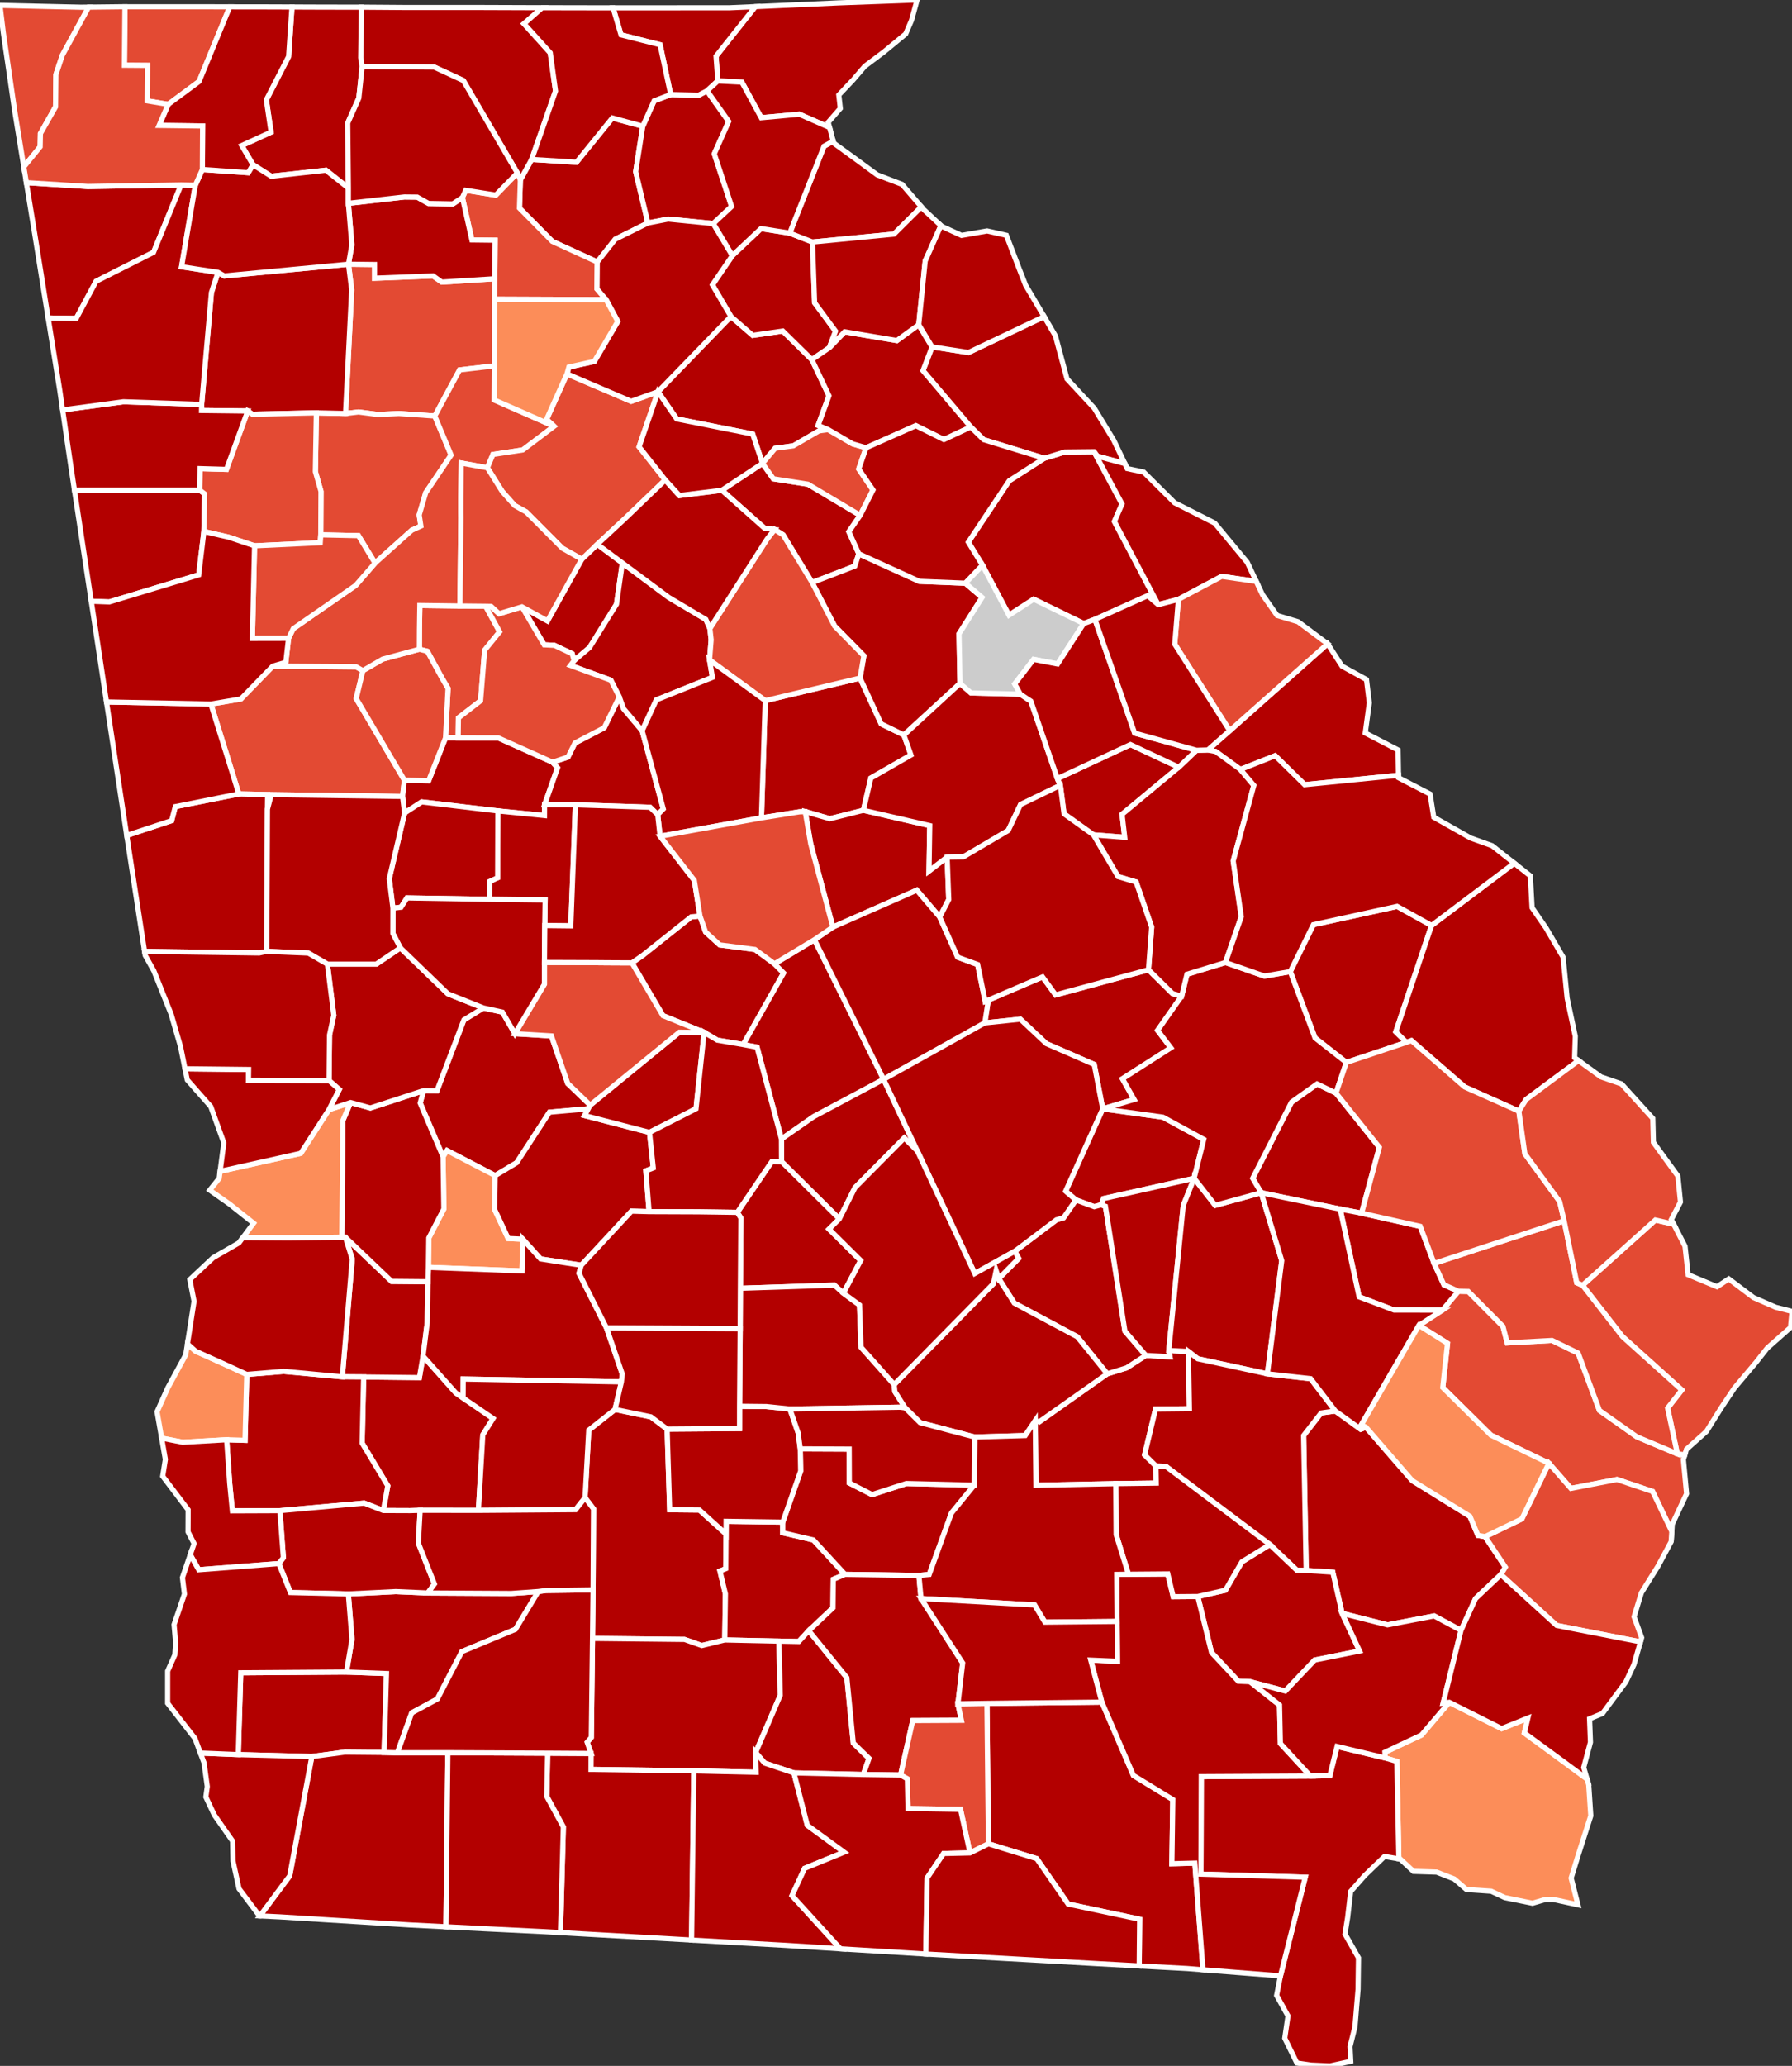 <?xml version="1.0" encoding="utf-8" ?>
<svg baseProfile="full" fill="#d0d0d0" height="400.0" stroke="#ffffff" stroke-width="1" version="1.1" width="347.116" xmlns="http://www.w3.org/2000/svg" xmlns:ev="http://www.w3.org/2001/xml-events" xmlns:xlink="http://www.w3.org/1999/xlink">
	<rect width="100%" height="100%" fill="#333333" stroke="none"/>
	<defs />
	<g id="counties"><path d="M 114.042,276.909 L 119.126,272.9 L 126.073,274.329 L 129.224,276.705 L 129.711,292.315 L 135.484,292.371 L 140.637,297.019 L 140.581,303.729 L 139.457,304.184 L 140.515,308.605 L 140.385,317.528 L 135.935,318.61 L 132.596,317.426 L 114.769,317.235 L 114.876,307.835 L 114.966,292.158 L 113.325,289.991 L 114.042,276.909 z" id="c13321" fill="#b30000" />
		<path d="M 81.25,121.939 L 81.294,118.93 L 81.323,117.234 L 89.095,117.334 L 94.079,117.385 L 96.778,122.324 L 93.881,125.884 L 93.088,135.683 L 88.795,138.997 L 88.747,142.868 L 86.301,142.867 L 86.788,133.291 L 85.647,131.346 L 82.782,126.106 L 81.231,125.699 L 81.25,121.939 z" id="c13063" fill="#e34a33" />
		<path d="M 68.12,56.125 L 67.503,51.158 L 72.547,51.215 L 72.55,53.869 L 83.884,53.424 L 85.583,54.622 L 95.848,53.97 L 95.81,57.933 L 95.758,66.41 L 95.75,70.835 L 89.027,71.621 L 84.218,80.551 L 77.277,80.064 L 73.23,80.256 L 69.453,79.767 L 66.932,80.061 L 68.12,56.125 z" id="c13057" fill="#e34a33" />
		<path d="M 24.204,1.316 L 39.852,1.315 L 44.501,1.326 L 38.551,15.779 L 32.579,20.206 L 28.514,19.522 L 28.562,12.659 L 24.101,12.626 L 24.204,1.316 z" id="c13047" fill="#e34a33" />
		<path d="M 5.106,35.362 L 17.02,36.108 L 35.076,35.807 L 29.739,48.854 L 18.618,54.463 L 14.769,61.651 L 9.33,61.576 L 8.533,56.594 L 6.722,45.256 L 6.022,40.973 L 5.106,35.362 z" id="c13055" fill="#b30000" />
		<path d="M 101.101,117.497 L 106.044,120.219 L 112.687,108.271 L 115.692,105.393 L 120.552,109 L 119.412,116.988 L 114.19,125.379 L 111.21,127.898 L 110.83,126.576 L 107.373,124.943 L 105.41,124.847 L 101.101,117.497 z" id="c13247" fill="#b30000" />
		<path d="M 61.279,79.931 L 66.932,80.061 L 69.453,79.767 L 73.23,80.256 L 77.277,80.064 L 84.218,80.551 L 87.381,88.113 L 82.467,95.394 L 81.199,99.691 L 81.527,101.852 L 79.747,102.667 L 72.651,109.023 L 69.428,103.712 L 62.136,103.557 L 62.175,95.134 L 61.086,91.324 L 61.279,79.931 z" id="c13067" fill="#e34a33" />
		<path d="M 242.649,228.146 L 250.168,213.399 L 255.118,209.876 L 258.787,211.645 L 267.181,222.142 L 263.746,234.895 L 259.595,234.105 L 244.298,230.941 L 242.649,228.146 z" id="c13043" fill="#b30000" />
		<path d="M 124.455,185.014 L 133.884,177.52 L 135.593,177.358 L 136.676,180.458 L 139.416,182.955 L 146.242,183.842 L 150.019,186.611 L 151.788,188.398 L 143.964,202.25 L 138.953,201.395 L 136.387,199.881 L 128.411,196.647 L 122.41,186.431 L 124.455,185.014 z" id="c13021" fill="#b30000" />
		<path d="M 200.531,275.063 L 201.31,275.292 L 214.481,265.999 L 218.217,264.848 L 221.949,262.43 L 226.628,262.7 L 226.395,261.493 L 230.201,261.673 L 230.391,272.753 L 223.832,272.821 L 221.715,281.676 L 223.912,283.851 L 223.964,287.16 L 216.132,287.26 L 200.664,287.574 L 200.531,275.063 z" id="c13161" fill="#b30000" />
		<path d="M 82.041,211.172 L 84.638,211.193 L 89.852,197.484 L 93.631,195.158 L 97.315,195.969 L 99.737,200.141 L 106.805,200.57 L 109.97,209.782 L 114.321,213.969 L 113.947,214.675 L 106.425,215.343 L 100.074,225.133 L 95.915,227.62 L 86.595,222.767 L 85.823,223.976 L 81.39,213.569 L 82.041,211.172 z" id="c13269" fill="#b30000" />
		<path d="M 83.062,239.69 L 85.977,234.071 L 85.823,223.976 L 86.595,222.767 L 95.915,227.62 L 95.814,234.179 L 98.437,239.799 L 101.264,239.925 L 101.122,246.079 L 82.991,245.384 L 83.062,239.69 z" id="c13249" fill="#fc8d59" />
		<path d="M 46.635,323.88 L 67.106,323.736 L 74.867,324.028 L 74.403,339.313 L 66.815,339.242 L 60.402,340.103 L 46.155,339.725 L 46.635,323.88 z" id="c13201" fill="#b30000" />
		<path d="M 279.402,253.664 L 282.493,250.009 L 284.406,250.055 L 291.122,256.805 L 291.963,260.007 L 300.641,259.541 L 305.698,261.998 L 309.815,273.088 L 317.04,278.189 L 324.907,281.495 L 326.349,281.672 L 326.072,282.601 L 326.693,289.21 L 323.923,295.122 L 323.832,296.536 L 320.111,288.778 L 313.216,286.455 L 304.289,288.183 L 300.022,283.312 L 288.805,277.882 L 279.468,268.658 L 280.392,260.103 L 274.849,256.62 L 279.402,253.664 z" id="c13179" fill="#e34a33" />
		<path d="M 95.915,227.62 L 100.074,225.133 L 106.425,215.343 L 113.947,214.675 L 113.24,215.995 L 125.809,219.251 L 126.54,226.138 L 125.108,226.695 L 125.73,234.595 L 122.324,234.501 L 112.587,244.977 L 104.712,243.754 L 101.264,239.925 L 98.437,239.799 L 95.814,234.179 L 95.915,227.62 z" id="c13193" fill="#b30000" />
		<path d="M 127.454,75.845 L 141.58,61.278 L 145.806,64.934 L 151.627,64.091 L 157.263,69.631 L 160.578,76.634 L 158.475,82.363 L 160.416,83.174 L 158.63,83.427 L 153.673,86.316 L 150.146,86.792 L 147.692,89.718 L 145.798,84.036 L 131.08,81.109 L 127.454,75.845 z" id="c13157" fill="#b30000" />
		<path d="M 139.457,304.184 L 140.581,303.729 L 140.637,297.019 L 140.656,294.557 L 151.624,294.712 L 151.618,296.775 L 157.555,298.167 L 163.682,304.827 L 161.409,305.789 L 161.347,311.313 L 156.662,315.734 L 154.736,317.829 L 150.881,317.754 L 140.385,317.528 L 140.515,308.605 L 139.457,304.184 z" id="c13277" fill="#b30000" />
		<path d="M 113.727,337.33 L 114.535,336.401 L 114.769,317.235 L 132.596,317.426 L 135.935,318.61 L 140.385,317.528 L 150.881,317.754 L 151.139,328.246 L 146.378,339.32 L 146.466,343.144 L 134.396,342.871 L 114.476,342.587 L 114.49,339.501 L 113.727,337.33 z" id="c13071" fill="#b30000" />
		<path d="M 146.378,339.32 L 151.139,328.246 L 150.881,317.754 L 154.736,317.829 L 156.662,315.734 L 164.039,324.823 L 165.285,337.484 L 168.334,340.451 L 167.223,343.577 L 153.784,343.267 L 148.117,341.367 L 146.378,339.32 z" id="c13075" fill="#b30000" />
		<path d="M 151.624,294.712 L 155.09,284.82 L 155.013,280.529 L 164.49,280.571 L 164.517,287.138 L 168.915,289.384 L 175.548,287.237 L 188.709,287.558 L 184.296,292.958 L 179.989,304.846 L 177.99,305.028 L 163.682,304.827 L 157.555,298.167 L 151.618,296.775 L 151.624,294.712 z" id="c13155" fill="#b30000" />
		<path d="M 40.85,136.32 L 46.655,135.335 L 52.833,128.978 L 63.806,129.05 L 68.979,129.103 L 70.293,129.846 L 68.996,135.259 L 78.338,151.062 L 77.977,154.204 L 52.55,153.861 L 51.805,156.658 L 51.84,153.833 L 46.255,153.721 L 44.863,149.185 L 40.85,136.32 z" id="c13077" fill="#e34a33" />
		<path d="M 100.8,34.806 L 102.982,30.868 L 111.665,31.408 L 118.613,22.842 L 124.506,24.441 L 123.129,33.235 L 125.501,43.173 L 119.176,46.315 L 115.692,50.728 L 106.993,46.748 L 100.621,40.297 L 100.8,34.806 z" id="c13187" fill="#b30000" />
		<path d="M 147.692,89.718 L 149.805,92.705 L 156.5,93.754 L 166.613,99.773 L 164.426,102.95 L 166.359,107.228 L 165.577,109.609 L 157.313,112.787 L 151.688,103.553 L 150.04,102.511 L 148.073,102.25 L 139.82,94.924 L 147.692,89.718 z" id="c13219" fill="#b30000" />
		<path d="M 113.947,214.675 L 114.321,213.969 L 131.59,199.862 L 136.392,199.931 L 134.819,214.666 L 125.809,219.251 L 113.24,215.995 L 113.947,214.675 z" id="c13225" fill="#b30000" />
		<path d="M 148.236,135.656 L 166.595,131.289 L 170.686,140.159 L 175.084,142.313 L 176.454,146.189 L 168.682,150.648 L 167.236,156.889 L 160.747,158.519 L 155.973,157.14 L 154.862,157.183 L 147.491,158.354 L 148.236,135.656 z" id="c13237" fill="#b30000" />
		<path d="M 249.933,188.124 L 254.4,179.04 L 270.618,175.491 L 277.298,179.189 L 270.368,199.782 L 272.436,201.816 L 260.79,205.711 L 254.721,200.953 L 249.933,188.124 z" id="c13165" fill="#b30000" />
		<path d="M 233.964,145.211 L 238.204,141.476 L 239.015,140.764 L 257.162,124.651 L 258.034,126.003 L 259.954,128.978 L 264.693,131.585 L 265.241,136.087 L 264.451,141.918 L 270.812,145.213 L 270.894,150.107 L 252.714,151.929 L 247.002,146.317 L 240.272,148.983 L 235.474,145.499 L 233.964,145.211 z" id="c13245" fill="#b30000" />
		<path d="M 206.416,230.642 L 213.603,214.691 L 225.261,216.304 L 233.174,220.606 L 231.305,228.139 L 231.304,228.147 L 213.749,232.067 L 213.297,233.279 L 211.96,233.64 L 208.403,232.333 L 206.416,230.642 z" id="c13283" fill="#b30000" />
		<path d="M 70.442,266.611 L 81.237,266.729 L 81.948,262.562 L 88.285,269.688 L 89.712,270.69 L 95.508,274.649 L 93.523,277.817 L 92.668,292.44 L 81.385,292.426 L 79.418,292.481 L 74.252,292.462 L 75.113,287.686 L 70.146,279.415 L 70.442,266.611 z" id="c13273" fill="#b30000" />
		<path d="M 143.964,202.25 L 151.788,188.398 L 150.019,186.611 L 157.758,181.947 L 171.158,208.983 L 157.633,216.188 L 151.37,220.542 L 146.643,202.759 L 143.964,202.25 z" id="c13289" fill="#b30000" />
		<path d="M 68.23,243.796 L 66.911,239.564 L 75.859,248.103 L 82.911,248.167 L 82.759,256.126 L 81.948,262.562 L 81.237,266.729 L 70.442,266.611 L 66.311,266.581 L 68.23,243.796 z" id="c13307" fill="#b30000" />
		<path d="M 124.506,24.441 L 126.705,19.524 L 129.919,18.308 L 135.341,18.421 L 136.959,17.588 L 141.149,23.505 L 138.359,29.779 L 141.716,39.978 L 138.169,43.285 L 129.42,42.415 L 125.501,43.173 L 123.129,33.235 L 124.506,24.441 z" id="c13311" fill="#b30000" />
		<path d="M 191.442,193.636 L 201.94,189.151 L 204.475,192.632 L 222.466,187.769 L 227.125,192.376 L 228.894,192.863 L 224.229,199.502 L 226.796,202.877 L 217.421,208.873 L 219.683,212.878 L 213.603,214.691 L 211.956,206.098 L 202.686,202.068 L 197.638,197.331 L 190.755,198.056 L 191.442,193.636 z" id="c13167" fill="#b30000" />
		<path d="M 151.37,220.542 L 157.633,216.188 L 171.158,208.983 L 177.698,222.851 L 175.163,220.328 L 165.603,229.969 L 162.584,235.997 L 151.389,224.906 L 151.37,220.542 z" id="c13023" fill="#b30000" />
		<path d="M 24.552,161.756 L 33.247,158.891 L 33.957,156.179 L 46.255,153.721 L 51.84,153.833 L 51.805,156.658 L 51.666,184.203 L 50.21,184.516 L 28.006,184.215 L 24.835,163.615 L 24.552,161.756 z" id="c13285" fill="#b30000" />
		<path d="M 147.692,89.718 L 150.146,86.792 L 153.673,86.316 L 158.63,83.427 L 160.416,83.174 L 165.157,85.938 L 167.761,86.698 L 166.339,90.804 L 169.099,94.871 L 166.613,99.773 L 156.5,93.754 L 149.805,92.705 L 147.692,89.718 z" id="c13059" fill="#e34a33" />
		<path d="M 50.346,370.955 L 56.111,363.213 L 60.402,340.103 L 66.815,339.242 L 74.403,339.313 L 76.974,339.375 L 86.751,339.358 L 86.379,373.06 L 79.378,372.702 L 54.112,371.137 L 50.346,370.955 z" id="c13087" fill="#b30000" />
		<path d="M 106.085,339.45 L 114.49,339.501 L 114.476,342.587 L 134.396,342.871 L 133.956,375.633 L 128.186,375.301 L 114.256,374.514 L 108.557,374.186 L 109.123,353.743 L 105.909,347.833 L 106.085,339.45 z" id="c13275" fill="#b30000" />
		<path d="M 193.463,247.562 L 197.314,243.648 L 196.567,242.27 L 204.639,236.179 L 206.012,235.787 L 208.403,232.333 L 211.96,233.64 L 213.297,233.279 L 214.122,233.558 L 217.899,257.729 L 221.949,262.43 L 218.217,264.848 L 214.481,265.999 L 208.676,258.827 L 196.477,252.314 L 193.463,247.562 z" id="c13309" fill="#b30000" />
		<path d="M 78.338,151.062 L 83.03,151.155 L 86.301,142.867 L 88.747,142.868 L 96.506,142.869 L 107.017,147.574 L 108.004,148.658 L 105.482,155.818 L 105.468,157.91 L 96.44,157.01 L 81.681,155.266 L 78.372,157.42 L 77.977,154.204 L 78.338,151.062 z" id="c13255" fill="#b30000" />
		<path d="M 90.211,36.849 L 96.04,37.774 L 100.215,33.489 L 100.8,34.806 L 100.621,40.297 L 106.993,46.748 L 115.692,50.728 L 115.646,55.964 L 117.396,58.019 L 95.81,57.933 L 95.848,53.97 L 95.906,46.506 L 91.409,46.455 L 89.571,38.249 L 90.211,36.849 z" id="c13085" fill="#e34a33" />
		<path d="M 70.002,1.391 L 78.002,1.449 L 91.322,1.449 L 105.013,1.497 L 101.499,4.598 L 106.586,10.233 L 107.605,17.624 L 102.982,30.868 L 100.8,34.806 L 100.215,33.489 L 89.746,15.594 L 84.113,12.987 L 70.153,12.885 L 69.869,11.183 L 70.002,1.391 z" id="c13111" fill="#b30000" />
		<path d="M 157.313,112.787 L 165.577,109.609 L 166.359,107.228 L 178.083,112.561 L 186.985,112.918 L 190.229,115.674 L 185.762,122.719 L 185.955,132.332 L 175.084,142.313 L 170.686,140.159 L 166.595,131.289 L 167.334,126.978 L 161.666,121.21 L 157.313,112.787 z" id="c13133" fill="#b30000" />
		<path d="M 70.293,129.846 L 74.117,127.623 L 81.231,125.699 L 82.782,126.106 L 85.647,131.346 L 86.788,133.291 L 86.301,142.867 L 83.03,151.155 L 78.338,151.062 L 68.996,135.259 L 70.293,129.846 z" id="c13113" fill="#e34a33" />
		<path d="M 213.749,232.067 L 231.304,228.147 L 229.198,233.417 L 226.395,261.493 L 226.628,262.7 L 221.949,262.43 L 217.899,257.729 L 214.122,233.558 L 213.297,233.279 L 213.749,232.067 z" id="c13209" fill="#b30000" />
		<path d="M 108.004,148.658 L 107.017,147.574 L 110.015,146.587 L 111.371,143.86 L 117.036,140.909 L 119.956,134.935 L 120.788,137.218 L 124.385,141.485 L 128.484,156.624 L 127.398,157.73 L 125.914,156.305 L 111.46,155.83 L 105.482,155.818 L 108.004,148.658 z" id="c13035" fill="#b30000" />
		<path d="M 39.061,78.303 L 40.953,56.643 L 42.228,52.734 L 43.439,53.424 L 67.503,51.158 L 68.12,56.125 L 66.932,80.061 L 61.279,79.931 L 48.889,80.206 L 47.98,79.577 L 39.039,79.472 L 39.061,78.303 z" id="c13015" fill="#b30000" />
		<path d="M 82.759,256.126 L 82.911,248.167 L 82.991,245.384 L 101.122,246.079 L 101.264,239.925 L 104.712,243.754 L 112.587,244.977 L 112.156,246.541 L 117.485,257.118 L 120.537,266.043 L 120.364,267.563 L 89.725,267.009 L 89.712,270.69 L 88.285,269.688 L 81.948,262.562 L 82.759,256.126 z" id="c13261" fill="#b30000" />
		<path d="M 161.347,311.313 L 161.409,305.789 L 163.682,304.827 L 177.99,305.028 L 178.41,309.508 L 186.47,321.991 L 185.554,329.896 L 186.228,333.085 L 176.802,333.133 L 174.448,343.679 L 167.223,343.577 L 168.334,340.451 L 165.285,337.484 L 164.039,324.823 L 156.662,315.734 L 161.347,311.313 z" id="c13019" fill="#b30000" />
		<path d="M 14.421,94.885 L 38.671,94.892 L 39.638,95.629 L 39.496,102.901 L 38.488,111.305 L 21.174,116.544 L 17.677,116.416 L 16.171,106.47 L 14.421,94.885 z" id="c13143" fill="#b30000" />
		<path d="M 20.63,135.913 L 40.85,136.32 L 44.863,149.185 L 46.255,153.721 L 33.957,156.179 L 33.247,158.891 L 24.552,161.756 L 20.63,135.913 z" id="c13149" fill="#b30000" />
		<path d="M 137.994,55.156 L 141.865,49.478 L 147.407,44.259 L 152.973,45.138 L 157.38,46.858 L 157.791,58.62 L 161.853,64.116 L 160.634,67.331 L 157.263,69.631 L 151.627,64.091 L 145.806,64.934 L 141.58,61.278 L 137.994,55.156 z" id="c13011" fill="#b30000" />
		<path d="M 46.82,28.179 L 52.509,25.584 L 51.586,19.331 L 55.905,10.943 L 56.554,1.356 L 59.019,1.367 L 62.463,1.38 L 70.002,1.391 L 69.869,11.183 L 70.153,12.885 L 69.504,18.993 L 67.358,23.809 L 67.481,36.408 L 63.126,32.954 L 52.532,34.124 L 48.999,31.891 L 46.82,28.179 z" id="c13213" fill="#b30000" />
		<path d="M 191.173,329.811 L 213.431,329.562 L 219.548,343.761 L 227.176,348.432 L 226.995,360.849 L 231.442,360.736 L 233.022,381.385 L 229.982,381.142 L 229.966,381.141 L 220.67,380.641 L 220.752,371.598 L 206.901,368.657 L 200.81,359.865 L 191.459,356.997 L 191.173,329.811 z" id="c13065" fill="#b30000" />
		<path d="M 155.973,157.14 L 160.747,158.519 L 167.236,156.889 L 180.093,159.855 L 179.95,168.646 L 183.463,165.946 L 183.777,174.162 L 182.022,177.555 L 177.583,172.354 L 161.335,179.507 L 157.042,163.401 L 155.973,157.14 z" id="c13009" fill="#b30000" />
		<path d="M 66.427,216.919 L 67.907,213.476 L 71.744,214.521 L 82.041,211.172 L 81.39,213.569 L 85.823,223.976 L 85.977,234.071 L 83.062,239.69 L 82.991,245.384 L 82.911,248.167 L 75.859,248.103 L 66.911,239.564 L 66.206,239.57 L 66.427,216.919 z" id="c13197" fill="#b30000" />
		<path d="M 42.451,228.16 L 42.631,226.791 L 58.254,223.303 L 63.713,214.85 L 67.907,213.476 L 66.427,216.919 L 66.206,239.57 L 55.889,239.689 L 53.42,239.674 L 47.03,239.632 L 49.114,236.833 L 44.451,233.126 L 40.626,230.437 L 42.451,228.16 z" id="c13053" fill="#fc8d59" />
		<path d="M 94.902,170.629 L 96.396,169.948 L 96.44,157.01 L 105.468,157.91 L 105.482,155.818 L 111.46,155.83 L 110.564,179.266 L 105.523,179.211 L 105.592,174.25 L 94.828,174.123 L 94.902,170.629 z" id="c13171" fill="#b30000" />
		<path d="M 168.682,150.648 L 176.454,146.189 L 175.084,142.313 L 185.955,132.332 L 188.079,134.17 L 197.64,134.409 L 199.676,135.759 L 204.828,150.752 L 205.393,152.049 L 197.685,155.774 L 195.288,160.803 L 186.625,165.897 L 183.463,165.946 L 179.95,168.646 L 180.093,159.855 L 167.236,156.889 L 168.682,150.648 z" id="c13141" fill="#b30000" />
		<path d="M 38.741,90.73 L 43.866,90.88 L 47.98,79.577 L 48.889,80.206 L 61.279,79.931 L 61.086,91.324 L 62.175,95.134 L 62.136,103.557 L 62.031,105.077 L 49.307,105.678 L 44.302,104.005 L 39.496,102.901 L 39.638,95.629 L 38.671,94.892 L 38.741,90.73 z" id="c13223" fill="#e34a33" />
		<path d="M 43.901,278.761 L 47.466,278.873 L 47.799,266.117 L 54.944,265.525 L 66.311,266.581 L 70.442,266.611 L 70.146,279.415 L 75.113,287.686 L 74.252,292.462 L 70.539,291.03 L 54.213,292.491 L 45.005,292.526 L 44.494,287.229 L 43.901,278.761 z" id="c13243" fill="#b30000" />
		<path d="M 252.511,277.954 L 255.907,273.579 L 258.655,273.196 L 263.573,276.745 L 264.591,276.343 L 273.559,286.678 L 284.725,293.59 L 286.282,297.284 L 287.671,297.524 L 291.598,303.424 L 290.724,304.865 L 285.815,309.515 L 283,315.673 L 277.791,312.873 L 268.759,314.607 L 259.967,312.374 L 258.163,304.398 L 253.013,304.071 L 252.511,277.954 z" id="c13305" fill="#b30000" />
		<path d="M 287.671,297.524 L 294.79,294.088 L 300.022,283.312 L 304.289,288.183 L 313.216,286.455 L 320.111,288.778 L 323.832,296.536 L 323.706,298.488 L 321.148,303.252 L 317.938,308.391 L 316.522,313.039 L 317.994,317.086 L 317.761,317.898 L 301.539,314.72 L 290.724,304.865 L 291.598,303.424 L 287.671,297.524 z" id="c13191" fill="#e34a33" />
		<path d="M 134.396,342.871 L 146.466,343.144 L 146.378,339.32 L 148.117,341.367 L 153.784,343.267 L 156.385,353.414 L 163.512,358.619 L 155.862,361.746 L 153.42,367.035 L 162.804,377.324 L 152.172,376.657 L 143.821,376.193 L 133.956,375.633 L 134.396,342.871 z" id="c13027" fill="#b30000" />
		<path d="M 0.0,1.044 L 9.309,1.258 L 15.669,1.398 L 17.167,1.383 L 12.082,10.686 L 10.833,14.423 L 10.764,20.686 L 7.832,25.849 L 7.779,28.413 L 4.61,32.319 L 2.831,21.373 L 1.439,11.809 L 0.637,6.286 L 0.0,1.044 z" id="c13083" fill="#e34a33" />
		<path d="M 187.565,104.972 L 195.483,93.087 L 202.278,88.73 L 206.232,87.521 L 211.917,87.463 L 217.344,97.572 L 215.865,100.97 L 224.357,117.075 L 222.325,115.338 L 212.089,119.925 L 209.911,120.733 L 200.227,116.02 L 195.438,119.115 L 190.309,109.443 L 187.565,104.972 z" id="c13317" fill="#b30000" />
		<path d="M 174.448,343.679 L 176.802,333.133 L 186.228,333.085 L 185.554,329.896 L 191.173,329.811 L 191.459,356.997 L 187.892,358.757 L 186.055,350.32 L 175.883,350.172 L 175.756,344.418 L 174.448,343.679 z" id="c13173" fill="#e34a33" />
		<path d="M 12.131,79.37 L 23.907,77.788 L 39.061,78.303 L 39.039,79.472 L 47.98,79.577 L 43.866,90.88 L 38.741,90.73 L 38.671,94.892 L 14.421,94.885 L 13.607,89.478 L 12.131,79.37 z" id="c13233" fill="#b30000" />
		<path d="M 270.368,199.782 L 277.298,179.189 L 293.314,167.128 L 296.433,169.584 L 296.769,175.752 L 299.459,179.656 L 302.778,185.332 L 303.522,192.838 L 303.566,193.285 L 305.137,200.65 L 305.005,204.799 L 305.767,205.352 L 295.607,212.885 L 294.208,215.135 L 283.714,210.454 L 273.391,201.475 L 272.436,201.816 L 270.368,199.782 z" id="c13251" fill="#b30000" />
		<path d="M 180.544,67.162 L 187.595,68.254 L 202.255,61.297 L 204.435,65.029 L 205.117,67.562 L 206.68,73.359 L 211.983,79.064 L 215.51,84.873 L 215.745,85.259 L 217.893,89.762 L 212.561,88.327 L 211.917,87.463 L 206.232,87.521 L 202.278,88.73 L 190.529,85.121 L 188.03,82.675 L 178.778,71.77 L 180.544,67.162 z" id="c13105" fill="#b30000" />
		<path d="M 75.404,170.128 L 78.372,157.42 L 81.681,155.266 L 96.44,157.01 L 96.396,169.948 L 94.902,170.629 L 94.828,174.123 L 78.835,173.856 L 77.682,175.656 L 76.111,175.85 L 75.404,170.128 z" id="c13231" fill="#b30000" />
		<path d="M 111.21,127.898 L 114.19,125.379 L 119.412,116.988 L 120.552,109 L 129.539,115.676 L 136.726,119.94 L 137.505,121.671 L 137.751,123.863 L 137.439,127.783 L 138.002,131.151 L 127.132,135.514 L 124.385,141.485 L 120.788,137.218 L 119.956,134.935 L 118.311,131.691 L 110.494,128.839 L 111.21,127.898 z" id="c13217" fill="#b30000" />
		<path d="M 161.335,179.507 L 177.583,172.354 L 182.022,177.555 L 185.504,185.336 L 189.37,186.754 L 190.831,193.893 L 191.442,193.636 L 190.755,198.056 L 171.158,208.983 L 157.758,181.947 L 161.335,179.507 z" id="c13319" fill="#b30000" />
		<path d="M 55.361,128.234 L 55.892,123.584 L 56.8,121.73 L 68.877,113.363 L 72.651,109.023 L 79.747,102.667 L 81.527,101.852 L 81.199,99.691 L 82.467,95.394 L 87.381,88.113 L 84.218,80.551 L 89.027,71.621 L 95.75,70.835 L 95.73,77.437 L 107.328,82.525 L 101.259,87.117 L 95.48,87.995 L 94.41,90.57 L 89.346,89.655 L 89.27,96.329 L 89.266,99.218 L 89.279,100.272 L 89.095,117.334 L 81.323,117.234 L 81.294,118.93 L 81.25,121.939 L 81.231,125.699 L 74.117,127.623 L 70.293,129.846 L 68.979,129.103 L 63.806,129.05 L 52.833,128.978 L 55.361,128.234 z" id="c13121" fill="#e34a33" />
		<path d="M 142.821,234.735 L 149.525,224.868 L 151.389,224.906 L 162.584,235.997 L 160.586,237.978 L 166.719,244.06 L 163.372,250.391 L 161.609,248.83 L 143.414,249.437 L 143.515,235.844 L 142.821,234.735 z" id="c13235" fill="#b30000" />
		<path d="M 67.478,39.369 L 78.338,38.139 L 80.814,38.164 L 83.011,39.392 L 87.723,39.477 L 89.571,38.249 L 91.409,46.455 L 95.906,46.506 L 95.848,53.97 L 85.583,54.622 L 83.884,53.424 L 72.55,53.869 L 72.547,51.215 L 67.503,51.158 L 68.151,47.426 L 67.478,39.369 z" id="c13227" fill="#b30000" />
		<path d="M 49.307,105.678 L 62.031,105.077 L 62.136,103.557 L 69.428,103.712 L 72.651,109.023 L 68.877,113.363 L 56.8,121.73 L 55.892,123.584 L 48.883,123.598 L 49.307,105.678 z" id="c13097" fill="#e34a33" />
		<path d="M 229.198,233.417 L 231.304,228.147 L 231.305,228.139 L 235.395,233.376 L 244.298,230.941 L 248.276,244.089 L 245.499,266.006 L 232.014,263.088 L 230.201,261.673 L 226.395,261.493 L 229.198,233.417 z" id="c13279" fill="#b30000" />
		<path d="M 105.455,190.555 L 105.458,186.352 L 115.431,186.388 L 117.619,186.407 L 122.41,186.431 L 128.411,196.647 L 136.387,199.881 L 136.392,199.931 L 131.59,199.862 L 114.321,213.969 L 109.97,209.782 L 106.805,200.57 L 99.737,200.141 L 105.455,190.555 z" id="c13079" fill="#e34a33" />
		<path d="M 171.158,208.983 L 190.755,198.056 L 197.638,197.331 L 202.686,202.068 L 211.956,206.098 L 213.603,214.691 L 206.416,230.642 L 208.403,232.333 L 206.012,235.787 L 204.639,236.179 L 196.567,242.27 L 188.811,246.577 L 177.698,222.851 L 171.158,208.983 z" id="c13175" fill="#b30000" />
		<path d="M 89.725,267.009 L 120.364,267.563 L 119.126,272.9 L 114.042,276.909 L 113.325,289.991 L 111.493,292.3 L 92.668,292.44 L 93.523,277.817 L 95.508,274.649 L 89.712,270.69 L 89.725,267.009 z" id="c13177" fill="#b30000" />
		<path d="M 68.178,317.419 L 67.474,308.619 L 76.669,308.162 L 82.864,308.434 L 99.036,308.526 L 104.257,308.153 L 99.844,315.468 L 89.464,319.794 L 84.711,328.962 L 79.753,331.643 L 76.974,339.375 L 74.403,339.313 L 74.867,324.028 L 67.106,323.736 L 68.178,317.419 z" id="c13007" fill="#b30000" />
		<path d="M 221.715,281.676 L 223.832,272.821 L 230.391,272.753 L 230.201,261.673 L 232.014,263.088 L 245.499,266.006 L 253.868,266.94 L 258.655,273.196 L 255.907,273.579 L 252.511,277.954 L 253.013,304.071 L 251.199,304.025 L 245.974,299.059 L 225.812,283.899 L 223.912,283.851 L 221.715,281.676 z" id="c13001" fill="#b30000" />
		<path d="M 157.263,69.631 L 160.634,67.331 L 163.612,64.243 L 173.728,65.942 L 177.96,62.872 L 180.544,67.162 L 178.778,71.77 L 188.03,82.675 L 182.832,85.104 L 177.405,82.416 L 167.761,86.698 L 165.157,85.938 L 160.416,83.174 L 158.475,82.363 L 160.578,76.634 L 157.263,69.631 z" id="c13195" fill="#b30000" />
		<path d="M 9.33,61.576 L 14.769,61.651 L 18.618,54.463 L 29.739,48.854 L 35.076,35.807 L 37.835,35.859 L 35.166,51.649 L 42.228,52.734 L 40.953,56.643 L 39.061,78.303 L 23.907,77.788 L 12.131,79.37 L 11.572,75.534 L 9.33,61.576 z" id="c13115" fill="#b30000" />
		<path d="M 37.835,35.859 L 39.2,32.819 L 48.082,33.437 L 48.999,31.891 L 52.532,34.124 L 63.126,32.954 L 67.481,36.408 L 67.478,39.369 L 68.151,47.426 L 67.503,51.158 L 43.439,53.424 L 42.228,52.734 L 35.166,51.649 L 37.835,35.859 z" id="c13129" fill="#b30000" />
		<path d="M 129.224,276.705 L 143.252,276.599 L 143.258,272.281 L 148.467,272.338 L 153.004,272.811 L 154.606,277.442 L 155.013,280.529 L 155.09,284.82 L 151.624,294.712 L 140.656,294.557 L 140.637,297.019 L 135.484,292.371 L 129.711,292.315 L 129.224,276.705 z" id="c13287" fill="#b30000" />
		<path d="M 143.372,257.256 L 143.414,249.437 L 161.609,248.83 L 163.372,250.391 L 166.488,252.674 L 166.785,260.854 L 173.208,268.076 L 173.331,269.427 L 175.334,272.591 L 174.377,272.467 L 153.004,272.811 L 148.467,272.338 L 143.258,272.281 L 143.372,257.256 z" id="c13315" fill="#b30000" />
		<path d="M 86.751,339.358 L 106.085,339.45 L 105.909,347.833 L 109.123,353.743 L 108.557,374.186 L 105.477,374.007 L 93.49,373.417 L 86.379,373.06 L 86.751,339.358 z" id="c13131" fill="#b30000" />
		<path d="M 137.751,123.863 L 137.505,121.671 L 148.575,104.391 L 150.04,102.511 L 151.688,103.553 L 157.313,112.787 L 161.666,121.21 L 167.334,126.978 L 166.595,131.289 L 148.236,135.656 L 137.439,127.783 L 137.751,123.863 z" id="c13211" fill="#e34a33" />
		<path d="M 138.701,10.879 L 146.302,1.288 L 151.019,1.078 L 162.408,0.559 L 177.642,0.0 L 176.561,3.939 L 175.431,6.573 L 171.152,10.097 L 167.514,12.827 L 165.24,15.479 L 162.48,18.385 L 162.773,20.985 L 160.428,23.682 L 160.695,24.686 L 154.832,22.115 L 147.454,22.792 L 143.703,15.9 L 139.046,15.666 L 138.701,10.879 z" id="c13241" fill="#b30000" />
		<path d="M 152.973,45.138 L 159.622,28.3 L 161.4,27.333 L 161.499,27.706 L 165.865,30.881 L 169.935,33.862 L 174.73,35.697 L 178.474,40.048 L 173.161,45.326 L 157.38,46.858 L 152.973,45.138 z" id="c13257" fill="#b30000" />
		<path d="M 95.48,87.995 L 101.259,87.117 L 107.328,82.525 L 105.867,81.208 L 109.826,72.394 L 122.253,77.704 L 127.454,75.845 L 123.788,86.506 L 128.851,92.927 L 124.83,96.79 L 120.99,100.472 L 115.692,105.393 L 112.687,108.271 L 108.916,106.14 L 101.94,99.13 L 99.708,97.888 L 97.287,95.168 L 94.41,90.57 L 95.48,87.995 z" id="c13135" fill="#e34a33" />
		<path d="M 155.862,361.746 L 163.512,358.619 L 156.385,353.414 L 153.784,343.267 L 167.223,343.577 L 174.448,343.679 L 175.756,344.418 L 175.883,350.172 L 186.055,350.32 L 187.892,358.757 L 182.774,358.877 L 181.661,360.536 L 179.585,363.609 L 179.334,378.333 L 166.42,377.547 L 162.804,377.324 L 153.42,367.035 L 155.862,361.746 z" id="c13185" fill="#b30000" />
		<path d="M 219.683,212.878 L 217.421,208.873 L 226.796,202.877 L 224.229,199.502 L 228.894,192.863 L 229.921,188.637 L 237.375,186.362 L 244.926,188.986 L 249.933,188.124 L 254.721,200.953 L 260.79,205.711 L 258.787,211.645 L 255.118,209.876 L 250.168,213.399 L 242.649,228.146 L 244.298,230.941 L 235.395,233.376 L 231.305,228.139 L 233.174,220.606 L 225.261,216.304 L 213.603,214.691 L 219.683,212.878 z" id="c13107" fill="#b30000" />
		<path d="M 63.414,186.679 L 72.889,186.675 L 77.553,183.527 L 86.76,192.42 L 93.631,195.158 L 89.852,197.484 L 84.638,211.193 L 82.041,211.172 L 71.744,214.521 L 67.907,213.476 L 63.713,214.85 L 65.712,210.952 L 63.734,209.214 L 63.83,200.389 L 64.654,196.564 L 63.414,186.679 z" id="c13263" fill="#b30000" />
		<path d="M 232.015,309.114 L 237.363,307.902 L 240.563,302.398 L 245.974,299.059 L 251.199,304.025 L 253.013,304.071 L 258.163,304.398 L 259.967,312.374 L 263.354,319.674 L 254.668,321.412 L 248.967,327.415 L 242.134,325.604 L 239.868,325.512 L 234.678,319.962 L 232.015,309.114 z" id="c13229" fill="#b30000" />
		<path d="M 76.111,175.85 L 77.682,175.656 L 78.835,173.856 L 94.828,174.123 L 105.592,174.25 L 105.523,179.211 L 105.458,186.352 L 105.455,190.555 L 99.737,200.141 L 97.315,195.969 L 93.631,195.158 L 86.76,192.42 L 77.553,183.527 L 76.103,180.73 L 76.111,175.85 z" id="c13293" fill="#b30000" />
		<path d="M 204.828,150.752 L 218.973,144.164 L 228.323,148.549 L 217.348,157.662 L 217.861,162.117 L 211.808,161.645 L 206.11,157.571 L 205.393,152.049 L 204.828,150.752 z" id="c13125" fill="#b30000" />
		<path d="M 127.132,135.514 L 138.002,131.151 L 137.439,127.783 L 148.236,135.656 L 147.491,158.354 L 127.863,161.914 L 127.398,157.73 L 128.484,156.624 L 124.385,141.485 L 127.132,135.514 z" id="c13159" fill="#b30000" />
		<path d="M 211.808,161.645 L 217.861,162.117 L 217.348,157.662 L 228.323,148.549 L 231.763,145.267 L 233.964,145.211 L 235.474,145.499 L 240.272,148.983 L 242.873,152.065 L 238.874,166.7 L 240.44,177.485 L 237.375,186.362 L 229.921,188.637 L 228.894,192.863 L 227.125,192.376 L 222.466,187.769 L 223.081,179.51 L 220.075,170.772 L 216.578,169.73 L 211.808,161.645 z" id="c13163" fill="#b30000" />
		<path d="M 306.544,248.861 L 320.651,236.222 L 324.193,237.025 L 326.391,241.293 L 326.991,246.809 L 332.588,249.136 L 334.867,247.625 L 339.655,251.234 L 343.966,253.114 L 347.116,253.916 L 346.82,257.036 L 342.31,261.026 L 340.166,263.755 L 335.959,268.747 L 333.371,272.632 L 330.53,277.168 L 326.665,280.614 L 326.349,281.672 L 324.907,281.495 L 323.014,272.631 L 325.768,269.127 L 314.275,258.788 L 306.544,248.861 z" id="c13051" fill="#e34a33" />
		<path d="M 240.44,177.485 L 238.874,166.7 L 242.873,152.065 L 240.272,148.983 L 247.002,146.317 L 252.714,151.929 L 270.894,150.107 L 270.902,150.583 L 277.008,153.741 L 277.096,154.291 L 277.723,158.232 L 284.857,162.252 L 287.977,163.371 L 289.028,163.748 L 293.314,167.128 L 277.298,179.189 L 270.618,175.491 L 254.4,179.04 L 249.933,188.124 L 244.926,188.986 L 237.375,186.362 L 240.44,177.485 z" id="c13033" fill="#b30000" />
		<path d="M 54.891,301.602 L 54.213,292.491 L 70.539,291.03 L 74.252,292.462 L 79.418,292.481 L 81.385,292.426 L 81.033,298.779 L 84.154,306.685 L 82.864,308.434 L 76.669,308.162 L 67.474,308.619 L 56.255,308.345 L 54.007,302.737 L 54.891,301.602 z" id="c13037" fill="#b30000" />
		<path d="M 157.38,46.858 L 173.161,45.326 L 178.474,40.048 L 178.91,40.554 L 182.256,43.671 L 179.213,50.534 L 177.96,62.872 L 173.728,65.942 L 163.612,64.243 L 160.634,67.331 L 161.853,64.116 L 157.791,58.62 L 157.38,46.858 z" id="c13119" fill="#b30000" />
		<path d="M 110.199,71.062 L 115.123,69.978 L 119.665,62.228 L 117.396,58.019 L 115.646,55.964 L 115.692,50.728 L 119.176,46.315 L 125.501,43.173 L 129.42,42.415 L 138.169,43.285 L 141.865,49.478 L 137.994,55.156 L 141.58,61.278 L 127.454,75.845 L 122.253,77.704 L 109.826,72.394 L 110.199,71.062 z" id="c13139" fill="#b30000" />
		<path d="M 125.108,226.695 L 126.54,226.138 L 125.809,219.251 L 134.819,214.666 L 136.392,199.931 L 136.387,199.881 L 138.953,201.395 L 143.964,202.25 L 146.643,202.759 L 151.37,220.542 L 151.389,224.906 L 149.525,224.868 L 142.821,234.735 L 137.846,234.665 L 135.27,234.631 L 125.73,234.595 L 125.108,226.695 z" id="c13153" fill="#b30000" />
		<path d="M 30.424,273.344 L 32.516,268.687 L 35.976,262.32 L 36.306,260.206 L 37.883,261.619 L 42.873,263.857 L 47.799,266.117 L 47.466,278.873 L 43.901,278.761 L 35.384,279.248 L 31.314,278.45 L 30.424,273.344 z" id="c13239" fill="#fc8d59" />
		<path d="M 79.753,331.643 L 84.711,328.962 L 89.464,319.794 L 99.844,315.468 L 104.257,308.153 L 105.765,307.951 L 114.876,307.835 L 114.769,317.235 L 114.535,336.401 L 113.727,337.33 L 114.49,339.501 L 106.085,339.45 L 86.751,339.358 L 76.974,339.375 L 79.753,331.643 z" id="c13205" fill="#b30000" />
		<path d="M 112.587,244.977 L 122.324,234.501 L 125.73,234.595 L 135.27,234.631 L 137.846,234.665 L 142.821,234.735 L 143.515,235.844 L 143.414,249.437 L 143.372,257.256 L 117.485,257.118 L 112.156,246.541 L 112.587,244.977 z" id="c13093" fill="#b30000" />
		<path d="M 268.254,339.27 L 275.337,335.936 L 280.732,329.6 L 290.866,334.691 L 295.955,332.656 L 295.272,335.527 L 307.416,344.442 L 307.744,345.568 L 308.142,351.572 L 305.718,359.143 L 304.338,363.627 L 305.655,368.803 L 300.915,367.773 L 299.341,367.773 L 296.86,368.503 L 291.488,367.414 L 288.844,366.173 L 284.06,365.847 L 281.69,363.806 L 278.29,362.478 L 273.801,362.335 L 271.235,359.96 L 270.964,359.915 L 270.577,341.045 L 268.332,340.375 L 268.254,339.27 z" id="c13039" fill="#fc8d59" />
		<path d="M 173.208,268.076 L 192.43,248.542 L 192.952,246.012 L 193.463,247.562 L 196.477,252.314 L 208.676,258.827 L 214.481,265.999 L 201.31,275.292 L 200.531,275.063 L 198.593,277.952 L 188.806,278.238 L 178.224,275.452 L 175.334,272.591 L 173.331,269.427 L 173.208,268.076 z" id="c13271" fill="#b30000" />
		<path d="M 17.677,116.416 L 21.174,116.544 L 38.488,111.305 L 39.496,102.901 L 44.302,104.005 L 49.307,105.678 L 48.883,123.598 L 55.892,123.584 L 55.361,128.234 L 52.833,128.978 L 46.655,135.335 L 40.85,136.32 L 20.63,135.913 L 19.914,131.17 L 19.299,127.096 L 17.677,116.416 z" id="c13045" fill="#b30000" />
		<path d="M 259.595,234.105 L 263.746,234.895 L 275.102,237.444 L 277.793,244.619 L 279.69,248.755 L 282.493,250.009 L 279.402,253.664 L 270.031,253.651 L 263.269,251.101 L 259.595,234.105 z" id="c13109" fill="#b30000" />
		<path d="M 232.689,343.988 L 253.828,343.877 L 257.587,343.814 L 258.994,338.152 L 268.332,340.375 L 270.577,341.045 L 270.964,359.915 L 268.178,359.449 L 264.383,363.101 L 261.63,366.214 L 261.041,371.266 L 260.527,374.46 L 263.141,379.066 L 263.059,385.165 L 262.459,392.421 L 261.499,396.255 L 261.646,399.115 L 260.883,399.282 L 257.619,400.0 L 253.972,399.84 L 251.211,399.437 L 248.859,394.639 L 249.484,390.319 L 247.285,386.347 L 248.029,382.566 L 252.829,363.467 L 232.625,362.865 L 232.689,343.988 z" id="c13049" fill="#b30000" />
		<path d="M 211.277,321.434 L 216.446,321.656 L 216.386,313.945 L 216.318,304.834 L 218.59,304.806 L 226.205,304.746 L 227.255,309.152 L 232.015,309.114 L 234.678,319.962 L 239.868,325.512 L 242.134,325.604 L 247.849,330.131 L 248.015,337.578 L 253.828,343.877 L 232.689,343.988 L 232.625,362.865 L 252.829,363.467 L 248.029,382.566 L 233.022,381.385 L 231.442,360.736 L 226.995,360.849 L 227.176,348.432 L 219.548,343.761 L 213.431,329.562 L 211.277,321.434 z" id="c13299" fill="#b30000" />
		<path d="M 216.132,287.26 L 223.964,287.16 L 223.912,283.851 L 225.812,283.899 L 245.974,299.059 L 240.563,302.398 L 237.363,307.902 L 232.015,309.114 L 227.255,309.152 L 226.205,304.746 L 218.59,304.806 L 216.203,297.144 L 216.132,287.26 z" id="c13005" fill="#b30000" />
		<path d="M 51.805,156.658 L 52.55,153.861 L 77.977,154.204 L 78.372,157.42 L 75.404,170.128 L 76.111,175.85 L 76.103,180.73 L 77.553,183.527 L 72.889,186.675 L 63.414,186.679 L 59.719,184.537 L 51.666,184.203 L 51.805,156.658 z" id="c13199" fill="#b30000" />
		<path d="M 105.523,179.211 L 110.564,179.266 L 111.46,155.83 L 125.914,156.305 L 127.398,157.73 L 127.863,161.914 L 134.494,170.459 L 135.593,177.358 L 133.884,177.52 L 124.455,185.014 L 122.41,186.431 L 117.619,186.407 L 115.431,186.388 L 105.458,186.352 L 105.523,179.211 z" id="c13207" fill="#b30000" />
		<path d="M 35.838,206.94 L 47.783,207.071 L 48.156,207.075 L 48.127,209.165 L 63.734,209.214 L 65.712,210.952 L 63.713,214.85 L 58.254,223.303 L 42.631,226.791 L 43.356,221.282 L 41.351,215.715 L 41.254,215.448 L 40.827,214.259 L 36.275,209.098 L 35.838,206.94 z" id="c13215" fill="#b30000" />
		<path d="M 164.426,102.95 L 166.613,99.773 L 169.099,94.871 L 166.339,90.804 L 167.761,86.698 L 177.405,82.416 L 182.832,85.104 L 188.03,82.675 L 190.529,85.121 L 202.278,88.73 L 195.483,93.087 L 187.565,104.972 L 190.309,109.443 L 186.985,112.918 L 178.083,112.561 L 166.359,107.228 L 164.426,102.95 z" id="c13221" fill="#b30000" />
		<path d="M 37.253,254.129 L 37.59,251.959 L 36.765,247.75 L 41.283,243.514 L 46.275,240.646 L 47.03,239.632 L 53.42,239.674 L 55.889,239.689 L 66.206,239.57 L 66.911,239.564 L 68.23,243.796 L 66.311,266.581 L 54.944,265.525 L 47.799,266.117 L 42.873,263.857 L 37.883,261.619 L 36.306,260.206 L 37.253,254.129 z" id="c13259" fill="#b30000" />
		<path d="M 242.134,325.604 L 248.967,327.415 L 254.668,321.412 L 263.354,319.674 L 259.967,312.374 L 268.759,314.607 L 277.791,312.873 L 283,315.673 L 279.543,329.751 L 280.732,329.6 L 275.337,335.936 L 268.254,339.27 L 268.332,340.375 L 258.994,338.152 L 257.587,343.814 L 253.828,343.877 L 248.015,337.578 L 247.849,330.131 L 242.134,325.604 z" id="c13025" fill="#b30000" />
		<path d="M 277.793,244.619 L 302.976,236.372 L 305.421,248.367 L 306.544,248.861 L 314.275,258.788 L 325.768,269.127 L 323.014,272.631 L 324.907,281.495 L 317.04,278.189 L 309.815,273.088 L 305.698,261.998 L 300.641,259.541 L 291.963,260.007 L 291.122,256.805 L 284.406,250.055 L 282.493,250.009 L 279.69,248.755 L 277.793,244.619 z" id="c13029" fill="#e34a33" />
		<path d="M 260.79,205.711 L 272.436,201.816 L 273.391,201.475 L 283.714,210.454 L 294.208,215.135 L 295.372,223.386 L 302.109,232.636 L 302.976,236.372 L 277.793,244.619 L 275.102,237.444 L 263.746,234.895 L 267.181,222.142 L 258.787,211.645 L 260.79,205.711 z" id="c13031" fill="#e34a33" />
		<path d="M 32.579,20.206 L 38.551,15.779 L 44.501,1.326 L 44.706,1.327 L 52.936,1.339 L 56.554,1.356 L 55.905,10.943 L 51.586,19.331 L 52.509,25.584 L 46.82,28.179 L 48.999,31.891 L 48.082,33.437 L 39.2,32.819 L 39.245,24.389 L 30.821,24.284 L 32.579,20.206 z" id="c13313" fill="#b30000" />
		<path d="M 67.358,23.809 L 69.504,18.993 L 70.153,12.885 L 84.113,12.987 L 89.746,15.594 L 100.215,33.489 L 96.04,37.774 L 90.211,36.849 L 89.571,38.249 L 87.723,39.477 L 83.011,39.392 L 80.814,38.164 L 78.338,38.139 L 67.478,39.369 L 67.481,36.408 L 67.358,23.809 z" id="c13123" fill="#b30000" />
		<path d="M 179.585,363.609 L 181.661,360.536 L 182.774,358.877 L 187.892,358.757 L 191.459,356.997 L 200.81,359.865 L 206.901,368.657 L 220.752,371.598 L 220.67,380.641 L 212.774,380.208 L 198.726,379.419 L 179.722,378.357 L 179.334,378.333 L 179.585,363.609 z" id="c13101" fill="#b30000" />
		<path d="M 95.75,70.835 L 95.758,66.41 L 95.81,57.933 L 117.396,58.019 L 119.665,62.228 L 115.123,69.978 L 110.199,71.062 L 109.826,72.394 L 105.867,81.208 L 107.328,82.525 L 95.73,77.437 L 95.75,70.835 z" id="c13117" fill="#fc8d59" />
		<path d="M 185.762,122.719 L 190.229,115.674 L 186.985,112.918 L 190.309,109.443 L 195.438,119.115 L 200.227,116.02 L 209.911,120.733 L 204.858,128.556 L 200.208,127.667 L 196.553,132.429 L 197.64,134.409 L 188.079,134.17 L 185.955,132.332 L 185.762,122.719 z" id="c13265" fill="#CCCCCC" />
		<path d="M 244.298,230.941 L 259.595,234.105 L 263.269,251.101 L 270.031,253.651 L 279.402,253.664 L 274.849,256.62 L 263.671,275.907 L 264.591,276.343 L 263.573,276.745 L 258.655,273.196 L 253.868,266.94 L 245.499,266.006 L 248.276,244.089 L 244.298,230.941 z" id="c13267" fill="#b30000" />
		<path d="M 118.748,1.519 L 141.265,1.509 L 146.302,1.288 L 138.701,10.879 L 139.046,15.666 L 136.959,17.588 L 135.341,18.421 L 129.919,18.308 L 127.859,8.665 L 120.292,6.747 L 118.748,1.519 z" id="c13281" fill="#b30000" />
		<path d="M 212.561,88.327 L 217.893,89.762 L 218.353,90.724 L 221.526,91.398 L 227.523,97.346 L 235.29,101.278 L 241.596,108.874 L 242.767,111.358 L 243.339,112.57 L 236.648,111.597 L 228.26,116.051 L 224.357,117.075 L 215.865,100.97 L 217.344,97.572 L 211.917,87.463 L 212.561,88.327 z" id="c13181" fill="#b30000" />
		<path d="M 177.99,305.028 L 179.989,304.846 L 184.296,292.958 L 188.709,287.558 L 188.806,278.238 L 198.593,277.952 L 200.531,275.063 L 200.664,287.574 L 216.132,287.26 L 216.203,297.144 L 218.59,304.806 L 216.318,304.834 L 216.386,313.945 L 202.402,314.081 L 200.393,310.748 L 178.41,309.508 L 177.99,305.028 z" id="c13069" fill="#b30000" />
		<path d="M 294.208,215.135 L 295.607,212.885 L 305.767,205.352 L 310.11,208.502 L 313.403,209.636 L 314.092,209.872 L 320.15,216.549 L 320.271,221.184 L 321.91,223.439 L 325,227.688 L 325.51,232.736 L 323.731,236.128 L 324.193,237.025 L 320.651,236.222 L 306.544,248.861 L 305.421,248.367 L 302.976,236.372 L 302.109,232.636 L 295.372,223.386 L 294.208,215.135 z" id="c13103" fill="#e34a33" />
		<path d="M 88.795,138.997 L 93.088,135.683 L 93.881,125.884 L 96.778,122.324 L 94.079,117.385 L 95.12,117.406 L 96.668,118.829 L 101.101,117.497 L 105.41,124.847 L 107.373,124.943 L 110.83,126.576 L 111.21,127.898 L 110.494,128.839 L 118.311,131.691 L 119.956,134.935 L 117.036,140.909 L 111.371,143.86 L 110.015,146.587 L 107.017,147.574 L 96.506,142.869 L 88.747,142.868 L 88.795,138.997 z" id="c13151" fill="#e34a33" />
		<path d="M 81.385,292.426 L 92.668,292.44 L 111.493,292.3 L 113.325,289.991 L 114.966,292.158 L 114.876,307.835 L 105.765,307.951 L 104.257,308.153 L 99.036,308.526 L 82.864,308.434 L 84.154,306.685 L 81.033,298.779 L 81.385,292.426 z" id="c13095" fill="#b30000" />
		<path d="M 38.817,339.423 L 46.155,339.725 L 60.402,340.103 L 56.111,363.213 L 50.346,370.955 L 50.254,370.95 L 46.298,365.693 L 45.131,360.332 L 45.052,356.472 L 41.507,351.41 L 39.872,347.937 L 40.153,345.896 L 39.525,341.323 L 38.817,339.423 z" id="c13253" fill="#b30000" />
		<path d="M 178.41,309.508 L 200.393,310.748 L 202.402,314.081 L 216.386,313.945 L 216.446,321.656 L 211.277,321.434 L 213.431,329.562 L 191.173,329.811 L 185.554,329.896 L 186.47,321.991 L 178.41,309.508 z" id="c13003" fill="#b30000" />
		<path d="M 31.314,278.45 L 35.384,279.248 L 43.901,278.761 L 44.494,287.229 L 45.005,292.526 L 54.213,292.491 L 54.891,301.602 L 54.007,302.737 L 38.491,303.936 L 36.851,301.031 L 37.594,298.864 L 36.422,296.594 L 36.442,292.326 L 31.517,285.825 L 32.033,282.571 L 31.576,279.948 L 31.314,278.45 z" id="c13061" fill="#b30000" />
		<path d="M 117.485,257.118 L 143.372,257.256 L 143.258,272.281 L 143.252,276.599 L 129.224,276.705 L 126.073,274.329 L 119.126,272.9 L 120.364,267.563 L 120.537,266.043 L 117.485,257.118 z" id="c13081" fill="#b30000" />
		<path d="M 228.26,116.051 L 236.648,111.597 L 243.339,112.57 L 244.559,115.154 L 247.374,119.163 L 248.79,119.589 L 251.427,120.381 L 257.162,124.651 L 239.015,140.764 L 238.204,141.476 L 227.554,124.719 L 228.26,116.051 z" id="c13073" fill="#e34a33" />
		<path d="M 105.013,1.497 L 113.845,1.514 L 118.732,1.519 L 118.748,1.519 L 120.292,6.747 L 127.859,8.665 L 129.919,18.308 L 126.705,19.524 L 124.506,24.441 L 118.613,22.842 L 111.665,31.408 L 102.982,30.868 L 107.605,17.624 L 106.586,10.233 L 101.499,4.598 L 105.013,1.497 z" id="c13291" fill="#b30000" />
		<path d="M 196.553,132.429 L 200.208,127.667 L 204.858,128.556 L 209.911,120.733 L 212.089,119.925 L 219.786,141.944 L 231.763,145.267 L 228.323,148.549 L 218.973,144.164 L 204.828,150.752 L 199.676,135.759 L 197.64,134.409 L 196.553,132.429 z" id="c13301" fill="#b30000" />
		<path d="M 162.584,235.997 L 165.603,229.969 L 175.163,220.328 L 177.698,222.851 L 188.811,246.577 L 196.567,242.27 L 197.314,243.648 L 193.463,247.562 L 192.952,246.012 L 192.43,248.542 L 173.208,268.076 L 166.785,260.854 L 166.488,252.674 L 163.372,250.391 L 166.719,244.06 L 160.586,237.978 L 162.584,235.997 z" id="c13091" fill="#b30000" />
		<path d="M 4.61,32.319 L 7.779,28.413 L 7.832,25.849 L 10.764,20.686 L 10.833,14.423 L 12.082,10.686 L 17.167,1.383 L 23.314,1.315 L 24.204,1.316 L 24.101,12.626 L 28.562,12.659 L 28.514,19.522 L 32.579,20.206 L 30.821,24.284 L 39.245,24.389 L 39.2,32.819 L 37.835,35.859 L 35.076,35.807 L 17.02,36.108 L 5.106,35.362 L 4.61,32.319 z" id="c13295" fill="#e34a33" />
		<path d="M 115.692,105.393 L 120.99,100.472 L 124.83,96.79 L 128.851,92.927 L 131.606,95.943 L 139.82,94.924 L 148.073,102.25 L 150.04,102.511 L 148.575,104.391 L 137.505,121.671 L 136.726,119.94 L 129.539,115.676 L 120.552,109 L 115.692,105.393 z" id="c13297" fill="#b30000" />
		<path d="M 183.777,174.162 L 183.463,165.946 L 186.625,165.897 L 195.288,160.803 L 197.685,155.774 L 205.393,152.049 L 206.11,157.571 L 211.808,161.645 L 216.578,169.73 L 220.075,170.772 L 223.081,179.51 L 222.466,187.769 L 204.475,192.632 L 201.94,189.151 L 191.442,193.636 L 190.831,193.893 L 189.37,186.754 L 185.504,185.336 L 182.022,177.555 L 183.777,174.162 z" id="c13303" fill="#b30000" />
		<path d="M 127.863,161.914 L 147.491,158.354 L 154.862,157.183 L 155.973,157.14 L 157.042,163.401 L 161.335,179.507 L 157.758,181.947 L 150.019,186.611 L 146.242,183.842 L 139.416,182.955 L 136.676,180.458 L 135.593,177.358 L 134.494,170.459 L 127.863,161.914 z" id="c13169" fill="#e34a33" />
		<path d="M 32.475,323.546 L 33.868,320.409 L 33.948,319.233 L 34.024,318.11 L 33.716,314.544 L 35.728,308.642 L 35.339,305.44 L 36.851,301.031 L 38.491,303.936 L 54.007,302.737 L 56.255,308.345 L 67.474,308.619 L 68.178,317.419 L 67.106,323.736 L 46.635,323.88 L 46.155,339.725 L 38.817,339.423 L 37.76,336.587 L 32.472,329.781 L 32.475,323.546 z" id="c13099" fill="#b30000" />
		<path d="M 89.279,100.272 L 89.266,99.218 L 89.27,96.329 L 89.346,89.655 L 94.41,90.57 L 97.287,95.168 L 99.708,97.888 L 101.94,99.13 L 108.916,106.14 L 112.687,108.271 L 106.044,120.219 L 101.101,117.497 L 96.668,118.829 L 95.12,117.406 L 94.079,117.385 L 89.095,117.334 L 89.279,100.272 z" id="c13089" fill="#e34a33" />
		<path d="M 279.543,329.751 L 283,315.673 L 285.815,309.515 L 290.724,304.865 L 301.539,314.72 L 317.761,317.898 L 316.504,322.28 L 314.946,325.622 L 310.396,331.763 L 307.902,332.79 L 308.077,337.336 L 306.768,342.22 L 307.416,344.442 L 295.272,335.527 L 295.955,332.656 L 290.866,334.691 L 280.732,329.6 L 279.543,329.751 z" id="c13127" fill="#b30000" />
		<path d="M 139.046,15.666 L 143.703,15.9 L 147.454,22.792 L 154.832,22.115 L 160.695,24.686 L 161.4,27.333 L 159.622,28.3 L 152.973,45.138 L 147.407,44.259 L 141.865,49.478 L 138.169,43.285 L 141.716,39.978 L 138.359,29.779 L 141.149,23.505 L 136.959,17.588 L 139.046,15.666 z" id="c13137" fill="#b30000" />
		<path d="M 28.006,184.215 L 50.21,184.516 L 51.666,184.203 L 59.719,184.537 L 63.414,186.679 L 64.654,196.564 L 63.83,200.389 L 63.734,209.214 L 48.127,209.165 L 48.156,207.075 L 47.783,207.071 L 35.838,206.94 L 34.964,202.62 L 33.14,196.338 L 32.405,194.5 L 29.805,187.99 L 28.124,184.979 L 28.006,184.215 z" id="c13145" fill="#b30000" />
		<path d="M 179.213,50.534 L 182.256,43.671 L 182.421,43.825 L 186.25,45.578 L 186.515,45.532 L 191.205,44.713 L 194.934,45.557 L 197.295,51.73 L 198.673,55.248 L 201.838,60.582 L 202.255,61.297 L 187.595,68.254 L 180.544,67.162 L 177.96,62.872 L 179.213,50.534 z" id="c13147" fill="#b30000" />
		<path d="M 127.454,75.845 L 131.08,81.109 L 145.798,84.036 L 147.692,89.718 L 139.82,94.924 L 131.606,95.943 L 128.851,92.927 L 123.788,86.506 L 127.454,75.845 z" id="c13013" fill="#b30000" />
		<path d="M 212.089,119.925 L 222.325,115.338 L 224.357,117.075 L 228.26,116.051 L 227.554,124.719 L 238.204,141.476 L 233.964,145.211 L 231.763,145.267 L 219.786,141.944 L 212.089,119.925 z" id="c13189" fill="#b30000" />
		<path d="M 153.004,272.811 L 174.377,272.467 L 175.334,272.591 L 178.224,275.452 L 188.806,278.238 L 188.709,287.558 L 175.548,287.237 L 168.915,289.384 L 164.517,287.138 L 164.49,280.571 L 155.013,280.529 L 154.606,277.442 L 153.004,272.811 z" id="c13017" fill="#b30000" />
		<path d="M 263.671,275.907 L 274.849,256.62 L 280.392,260.103 L 279.468,268.658 L 288.805,277.882 L 300.022,283.312 L 294.79,294.088 L 287.671,297.524 L 286.282,297.284 L 284.725,293.59 L 273.559,286.678 L 264.591,276.343 L 263.671,275.907 z" id="c13183" fill="#fc8d59" />
	</g>
</svg>